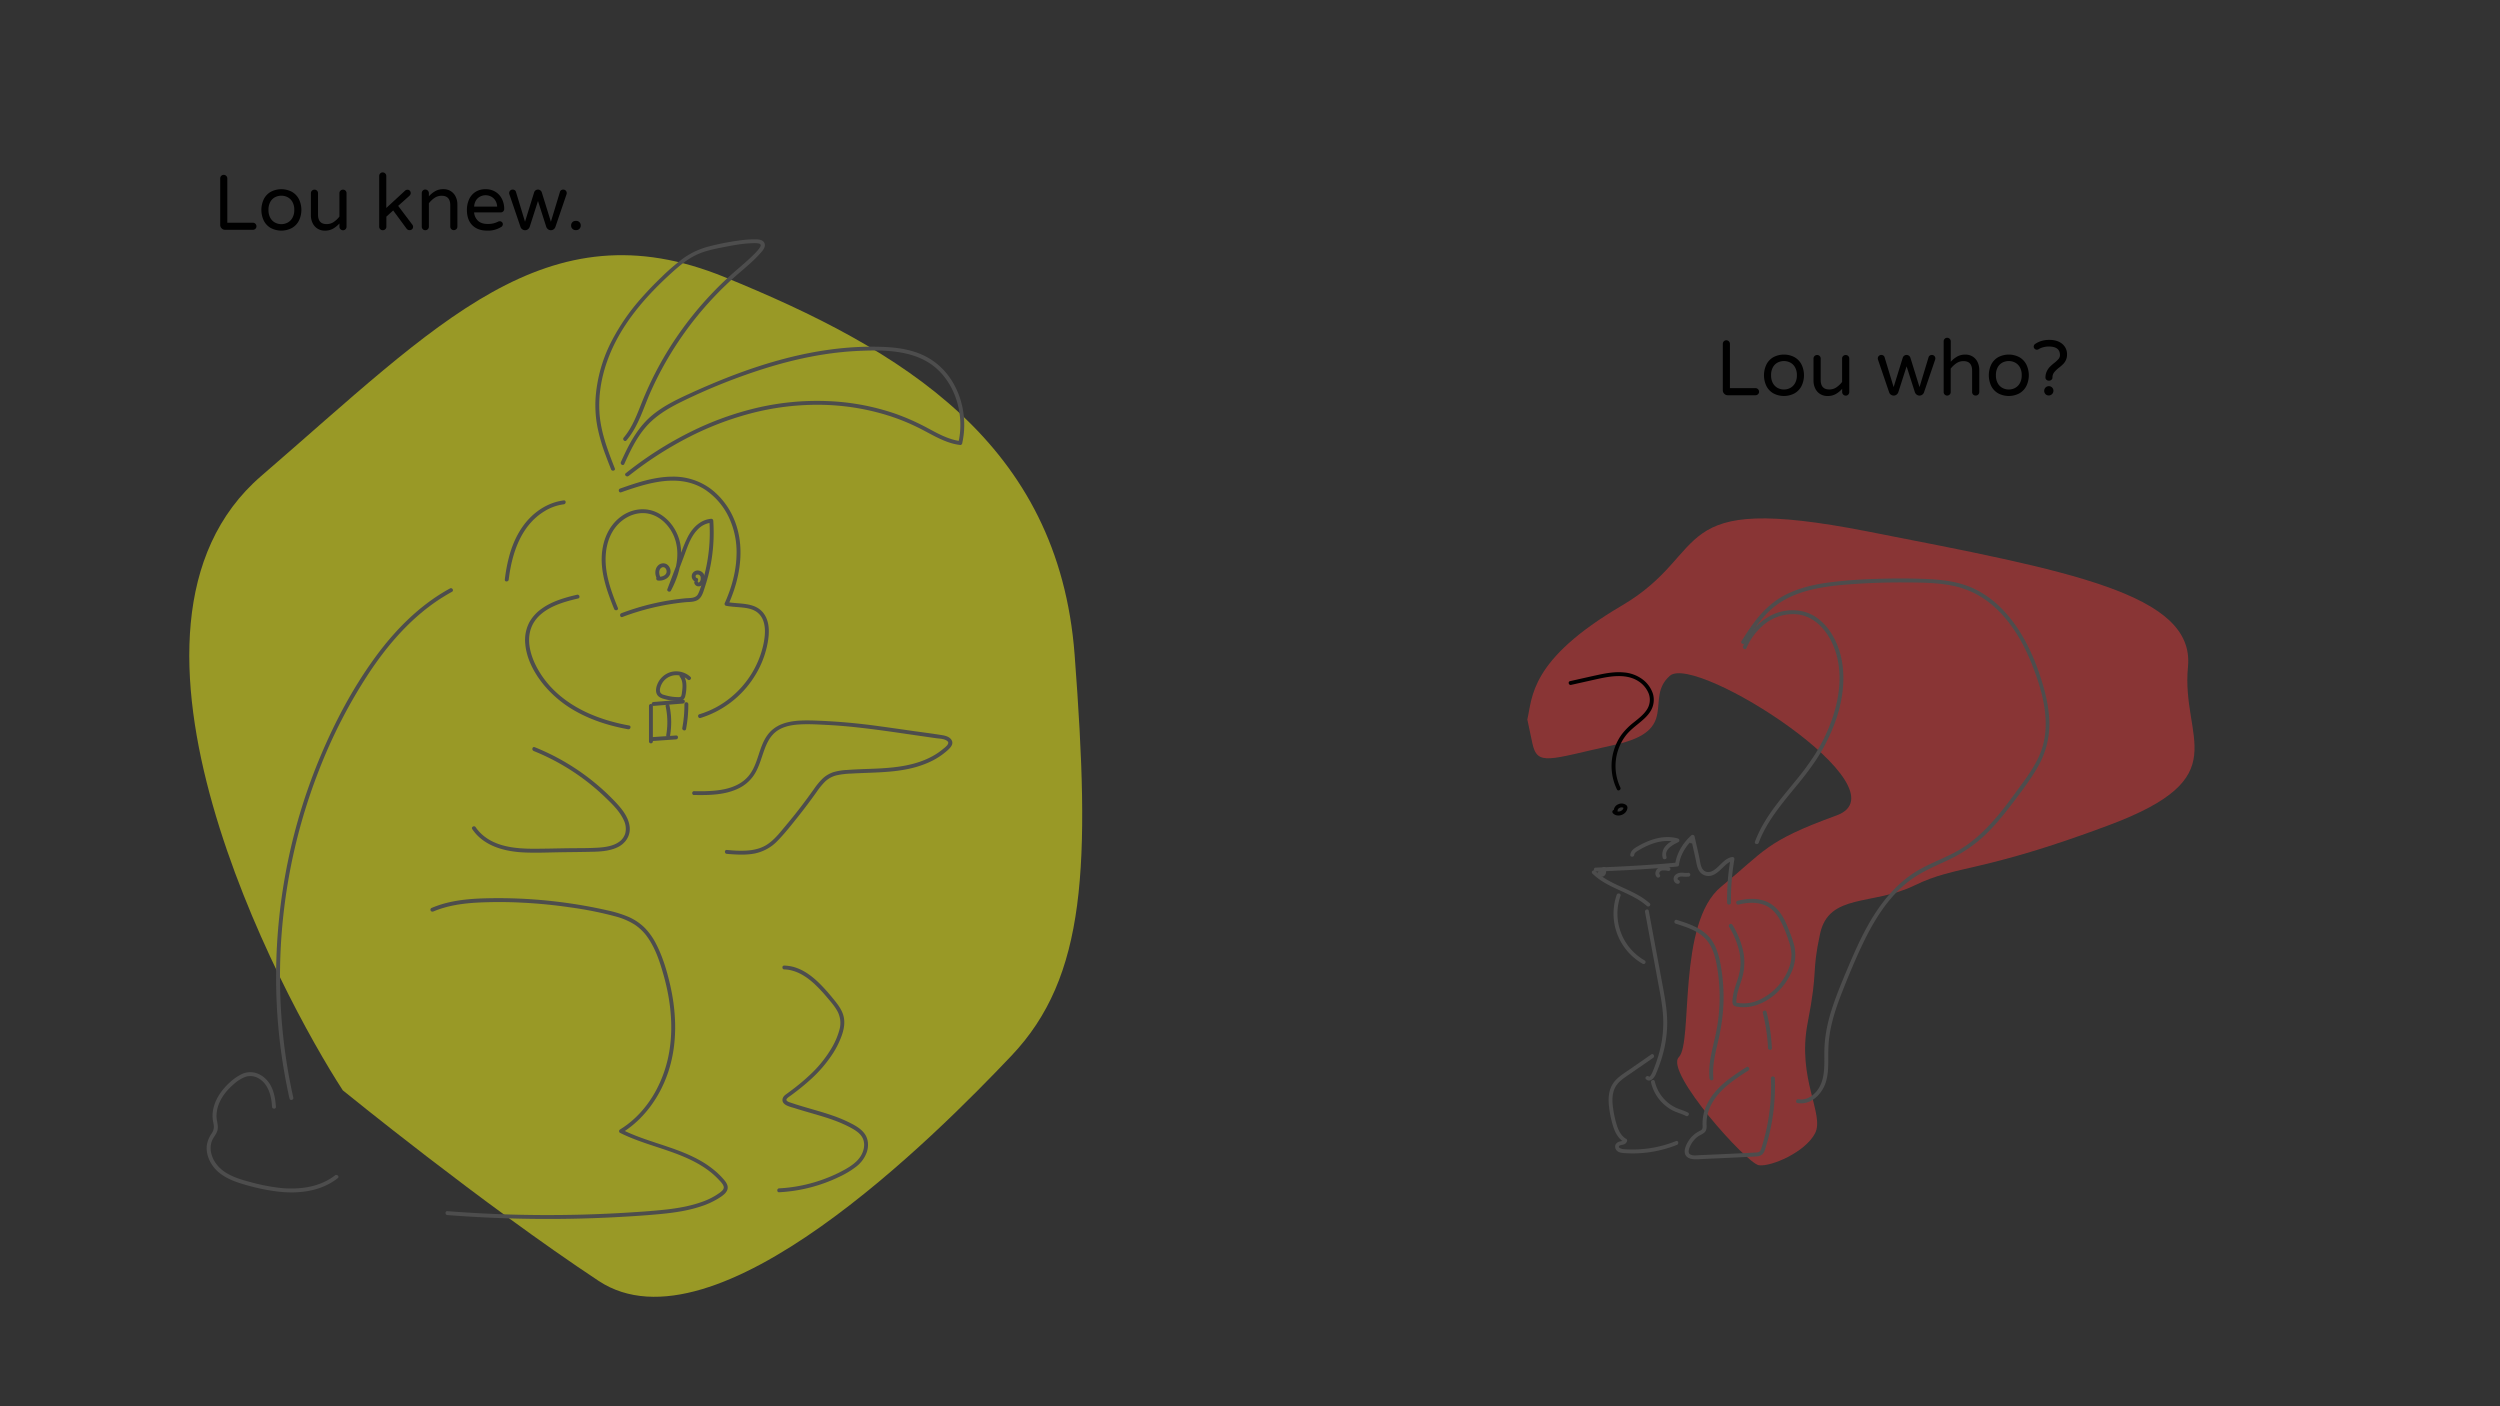 <svg id="Layer_1" data-name="Layer 1" xmlns="http://www.w3.org/2000/svg" viewBox="0 0 1920 1080"><rect x="0" y="0" width="1920" height="1080" fill="#333333" stroke="none"/><defs><style>.cls-1{fill:#e03838;}.cls-1,.cls-2{opacity:0.5;}.cls-2{fill:#ffff1a;}.cls-3{fill:#4d4d4d;}</style></defs><title>2</title><path class="cls-1" d="M1173,552.57c4-17.06,1.62-45.82,72.5-87.43s32-87.63,188.16-57.11,252.13,48,246.7,104.08,38.25,84.55-60.58,121.58-117,30.45-149.33,46.26-65.9,5.73-72.67,37.29-1.18,25.57-9.52,68.43,13.25,70.23,5.67,84.75-33.75,25.78-43.1,24.48-72.58-71.72-61.48-83-1.53-103.14,32.5-130.91,33.4-34.63,88.59-54.72S1302.36,501.5,1282.45,519s8.47,41.81-42.31,53-59.49,16.78-63.32-1.36L1173,552.57"/><path class="cls-2" d="M263.24,837.34c-47.05-72.44-198.41-354.73-62.6-471.79S419.53,157,556.32,212.75,813,340.28,825.31,502.84s9,247.37-48.56,308-227.62,232-317,172.88S263.24,837.34,263.24,837.34Z"/><path d="M170.23,175.4a3.64,3.64,0,0,1-1.11-2.67V137.09a2.71,2.71,0,0,1,.78-2,2.56,2.56,0,0,1,1.92-.81,2.77,2.77,0,0,1,2.76,2.76v34H194.2a2.77,2.77,0,0,1,2.76,2.76,2.56,2.56,0,0,1-.81,1.92,2.71,2.71,0,0,1-2,.78H172.9A3.64,3.64,0,0,1,170.23,175.4Z"/><path d="M208,175.13a13.46,13.46,0,0,1-5.37-5.61,19.21,19.21,0,0,1,0-16.62,13.46,13.46,0,0,1,5.37-5.61,17.44,17.44,0,0,1,16.14,0,13.65,13.65,0,0,1,5.4,5.61,18.94,18.94,0,0,1,0,16.62,13.65,13.65,0,0,1-5.4,5.61,17.44,17.44,0,0,1-16.14,0ZM220.81,171a9.16,9.16,0,0,0,3.72-3.6,12,12,0,0,0,1.47-6.24,11.88,11.88,0,0,0-1.47-6.18,9,9,0,0,0-3.72-3.57,10.52,10.52,0,0,0-4.71-1.11,10.64,10.64,0,0,0-4.77,1.11,8.78,8.78,0,0,0-3.69,3.57,12.08,12.08,0,0,0-1.44,6.18,12.21,12.21,0,0,0,1.44,6.24,9,9,0,0,0,3.69,3.6,10.41,10.41,0,0,0,4.77,1.14A10.29,10.29,0,0,0,220.81,171Z"/><path d="M243.79,175.55a10.14,10.14,0,0,1-3.72-4.26,13.46,13.46,0,0,1-1.29-5.94v-17a2.56,2.56,0,0,1,.81-1.92,2.69,2.69,0,0,1,1.95-.78,2.66,2.66,0,0,1,2.7,2.7v16.44q0,7.32,6.6,7.32a9.59,9.59,0,0,0,5.37-1.56,19.64,19.64,0,0,0,4.47-4.2v-18a2.56,2.56,0,0,1,.81-1.92,2.71,2.71,0,0,1,1.95-.78,2.64,2.64,0,0,1,1.92.78,2.61,2.61,0,0,1,.78,1.92v25.74a2.71,2.71,0,0,1-.78,1.95,2.59,2.59,0,0,1-1.92.81,2.77,2.77,0,0,1-2.76-2.76v-2.46a20.13,20.13,0,0,1-4.92,4,12.45,12.45,0,0,1-6.24,1.5A10.35,10.35,0,0,1,243.79,175.55Z"/><path d="M292,176a2.61,2.61,0,0,1-.78-1.92V135.17a2.71,2.71,0,0,1,.78-1.95,2.56,2.56,0,0,1,1.92-.81,2.77,2.77,0,0,1,2.76,2.76v24.54L311,146.51a2.76,2.76,0,0,1,1.8-.78,2.43,2.43,0,0,1,2,.78,2.87,2.87,0,0,1,.63,1.86,2.94,2.94,0,0,1-1,2l-8.64,7.74,10.86,14.4a2.63,2.63,0,0,1,.6,1.62,2.49,2.49,0,0,1-.78,1.92,2.81,2.81,0,0,1-2,.72,2.66,2.66,0,0,1-1.2-.3,3,3,0,0,1-1-.84l-10.32-14-5.22,4.74v7.74a2.56,2.56,0,0,1-.81,1.92,2.71,2.71,0,0,1-1.95.78A2.61,2.61,0,0,1,292,176Z"/><path d="M324.69,176a2.6,2.6,0,0,1-.77-1.92V148.37a2.7,2.7,0,0,1,.77-2,2.56,2.56,0,0,1,1.92-.81,2.78,2.78,0,0,1,2.77,2.76v2.46a19.72,19.72,0,0,1,4.91-4,12.42,12.42,0,0,1,6.24-1.5,10.35,10.35,0,0,1,5.73,1.56,10.14,10.14,0,0,1,3.72,4.26,13.6,13.6,0,0,1,1.29,5.94v17a2.56,2.56,0,0,1-.81,1.92,2.71,2.71,0,0,1-1.95.78,2.66,2.66,0,0,1-2.7-2.7V157.67q0-7.32-6.6-7.32a9.55,9.55,0,0,0-5.37,1.56,19.2,19.2,0,0,0-4.46,4.2v18a2.57,2.57,0,0,1-.82,1.92,2.71,2.71,0,0,1-1.95.78A2.61,2.61,0,0,1,324.69,176Z"/><path d="M362.7,172.94q-4.11-4.17-4.11-11.73a19.56,19.56,0,0,1,1.56-7.86,13.36,13.36,0,0,1,4.8-5.82,13.79,13.79,0,0,1,8-2.22,14,14,0,0,1,7.68,2.07,13.39,13.39,0,0,1,4.92,5.52,17,17,0,0,1,1.68,7.53,2.62,2.62,0,0,1-2.76,2.7H364.11a9.87,9.87,0,0,0,3.12,6.54q2.64,2.34,7.38,2.34a18,18,0,0,0,4.41-.48,18.32,18.32,0,0,0,3.69-1.38,2.38,2.38,0,0,1,1.08-.24,2.41,2.41,0,0,1,1.68.66,2.18,2.18,0,0,1,.72,1.68,2.59,2.59,0,0,1-1.56,2.22,18.74,18.74,0,0,1-10.5,2.64Q366.81,177.11,362.7,172.94Zm19.11-14.25a9.61,9.61,0,0,0-1.53-4.92,8.26,8.26,0,0,0-3.33-2.91,9.15,9.15,0,0,0-8,0,8.06,8.06,0,0,0-3.3,2.91,9.79,9.79,0,0,0-1.5,4.92Z"/><path d="M401.07,176.09a3.66,3.66,0,0,1-1.32-1.8l-8.52-25a3.23,3.23,0,0,1-.18-1,2.66,2.66,0,0,1,2.7-2.7,2.74,2.74,0,0,1,1.53.45,2.21,2.21,0,0,1,.93,1.17l7,23.1,7-22.56a3.08,3.08,0,0,1,5.88,0l7,22.56,7-23.1a2.21,2.21,0,0,1,.93-1.17,2.74,2.74,0,0,1,1.53-.45,2.66,2.66,0,0,1,2.7,2.7,3.23,3.23,0,0,1-.18,1l-8.52,25a3.66,3.66,0,0,1-1.32,1.8,3.6,3.6,0,0,1-4.32,0,4,4,0,0,1-1.38-1.86l-6.36-19.86-6.36,19.86a4,4,0,0,1-1.38,1.86,3.6,3.6,0,0,1-4.32,0Z"/><path d="M439.62,175.7a3.23,3.23,0,0,1-1-2.37V173a3.38,3.38,0,0,1,3.36-3.36h.6A3.38,3.38,0,0,1,446,173v.36a3.38,3.38,0,0,1-3.36,3.36H442A3.23,3.23,0,0,1,439.62,175.7Z"/><path d="M1324.23,302.4a3.64,3.64,0,0,1-1.11-2.67V264.09a2.71,2.71,0,0,1,.78-1.95,2.56,2.56,0,0,1,1.92-.81,2.77,2.77,0,0,1,2.76,2.76v34h19.62a2.77,2.77,0,0,1,2.76,2.76,2.56,2.56,0,0,1-.81,1.92,2.71,2.71,0,0,1-2,.78h-21.3A3.64,3.64,0,0,1,1324.23,302.4Z"/><path d="M1362,302.13a13.46,13.46,0,0,1-5.37-5.61,19.21,19.21,0,0,1,0-16.62,13.46,13.46,0,0,1,5.37-5.61,17.44,17.44,0,0,1,16.14,0,13.65,13.65,0,0,1,5.4,5.61,18.94,18.94,0,0,1,0,16.62,13.65,13.65,0,0,1-5.4,5.61,17.44,17.44,0,0,1-16.14,0Zm12.81-4.14a9.16,9.16,0,0,0,3.72-3.6,12,12,0,0,0,1.47-6.24,11.88,11.88,0,0,0-1.47-6.18,9,9,0,0,0-3.72-3.57,10.52,10.52,0,0,0-4.71-1.11,10.64,10.64,0,0,0-4.77,1.11,8.78,8.78,0,0,0-3.69,3.57,12.08,12.08,0,0,0-1.44,6.18,12.21,12.21,0,0,0,1.44,6.24,9,9,0,0,0,3.69,3.6,10.41,10.41,0,0,0,4.77,1.14A10.29,10.29,0,0,0,1374.81,298Z"/><path d="M1397.79,302.55a10.14,10.14,0,0,1-3.72-4.26,13.46,13.46,0,0,1-1.29-5.94v-17a2.56,2.56,0,0,1,.81-1.92,2.69,2.69,0,0,1,2-.78,2.66,2.66,0,0,1,2.7,2.7v16.44q0,7.32,6.6,7.32a9.59,9.59,0,0,0,5.37-1.56,19.64,19.64,0,0,0,4.47-4.2v-18a2.56,2.56,0,0,1,.81-1.92,2.71,2.71,0,0,1,2-.78,2.64,2.64,0,0,1,1.92.78,2.61,2.61,0,0,1,.78,1.92v25.74a2.71,2.71,0,0,1-.78,1.95,2.59,2.59,0,0,1-1.92.81,2.77,2.77,0,0,1-2.76-2.76v-2.46a20.13,20.13,0,0,1-4.92,4,12.45,12.45,0,0,1-6.24,1.5A10.35,10.35,0,0,1,1397.79,302.55Z"/><path d="M1452.17,303.09a3.66,3.66,0,0,1-1.32-1.8l-8.52-25a3.23,3.23,0,0,1-.18-1,2.66,2.66,0,0,1,2.7-2.7,2.74,2.74,0,0,1,1.53.45,2.21,2.21,0,0,1,.93,1.17l7,23.1,7-22.56a3.08,3.08,0,0,1,5.88,0l7,22.56,7-23.1a2.21,2.21,0,0,1,.93-1.17,2.74,2.74,0,0,1,1.53-.45,2.66,2.66,0,0,1,2.7,2.7,3.23,3.23,0,0,1-.18,1l-8.52,25a3.66,3.66,0,0,1-1.32,1.8,3.6,3.6,0,0,1-4.32,0,4,4,0,0,1-1.38-1.86l-6.36-19.86-6.36,19.86a4,4,0,0,1-1.38,1.86,3.6,3.6,0,0,1-4.32,0Z"/><path d="M1493.51,303a2.61,2.61,0,0,1-.78-1.92V262.17a2.71,2.71,0,0,1,.78-1.95,2.56,2.56,0,0,1,1.92-.81,2.77,2.77,0,0,1,2.76,2.76v15.66a19.94,19.94,0,0,1,4.92-4,12.42,12.42,0,0,1,6.24-1.5,10.37,10.37,0,0,1,5.73,1.56,10.14,10.14,0,0,1,3.72,4.26,13.6,13.6,0,0,1,1.29,5.94v17a2.56,2.56,0,0,1-.81,1.92,2.71,2.71,0,0,1-2,.78,2.66,2.66,0,0,1-2.7-2.7V284.67q0-7.32-6.6-7.32a9.55,9.55,0,0,0-5.37,1.56,19.44,19.44,0,0,0-4.47,4.2v18a2.56,2.56,0,0,1-.81,1.92,2.71,2.71,0,0,1-2,.78A2.61,2.61,0,0,1,1493.51,303Z"/><path d="M1534.67,302.13a13.46,13.46,0,0,1-5.37-5.61,19.21,19.21,0,0,1,0-16.62,13.46,13.46,0,0,1,5.37-5.61,17.44,17.44,0,0,1,16.14,0,13.65,13.65,0,0,1,5.4,5.61,18.94,18.94,0,0,1,0,16.62,13.65,13.65,0,0,1-5.4,5.61,17.44,17.44,0,0,1-16.14,0Zm12.81-4.14a9.16,9.16,0,0,0,3.72-3.6,12,12,0,0,0,1.47-6.24,11.88,11.88,0,0,0-1.47-6.18,9,9,0,0,0-3.72-3.57,10.52,10.52,0,0,0-4.71-1.11,10.64,10.64,0,0,0-4.77,1.11,8.78,8.78,0,0,0-3.69,3.57,12.08,12.08,0,0,0-1.44,6.18,12.21,12.21,0,0,0,1.44,6.24A9,9,0,0,0,1538,298a10.41,10.41,0,0,0,4.77,1.14A10.29,10.29,0,0,0,1547.48,298Z"/><path d="M1571.66,291.66a2.17,2.17,0,0,1-.75-1.65,11,11,0,0,1,1-4.74,12.66,12.66,0,0,1,2.25-3.39,36.67,36.67,0,0,1,3.45-3.09,22.29,22.29,0,0,0,3.36-3.12,4.61,4.61,0,0,0,1.08-3q0-6.54-8.58-6.54a16.65,16.65,0,0,0-4.11.51,12.75,12.75,0,0,0-3.57,1.47,2.67,2.67,0,0,1-1.5.48,2.46,2.46,0,0,1-2.4-2.4,2.63,2.63,0,0,1,1.5-2.28,17.65,17.65,0,0,1,5-2.22,22,22,0,0,1,5.58-.66q6.12,0,9.81,3.06a10.19,10.19,0,0,1,3.69,8.28,9.49,9.49,0,0,1-.84,4.11,11,11,0,0,1-2,3,33.33,33.33,0,0,1-3.18,2.79,23.3,23.3,0,0,0-3.87,3.69,6.37,6.37,0,0,0-1.29,4.05,2.13,2.13,0,0,1-.78,1.65,2.71,2.71,0,0,1-1.86.69A2.68,2.68,0,0,1,1571.66,291.66Zm-.72,11a3.47,3.47,0,0,1-1-2.55,3.59,3.59,0,0,1,3.54-3.54,3.47,3.47,0,0,1,2.55,1.05,3.4,3.4,0,0,1,1,2.49,3.59,3.59,0,0,1-3.6,3.6A3.4,3.4,0,0,1,1570.94,302.7Z"/><path class="cls-3" d="M345.61,451.91c-23.79,13-43,32.76-58.72,54.62-16.39,22.78-29.66,47.94-40.56,73.76a434.22,434.22,0,0,0-25.38,82,440.67,440.67,0,0,0-8.9,85.47,426.92,426.92,0,0,0,8.1,85.52q1,5.24,2.21,10.44c.42,1.88,3.32,1.08,2.89-.8a423,423,0,0,1-10.13-84.49A435.77,435.77,0,0,1,244.83,591.9a397.58,397.58,0,0,1,38.35-74.72c14.73-22.26,32.69-43,55.31-57.55q4.23-2.72,8.64-5.13c1.69-.92.18-3.51-1.52-2.59Z"/><path class="cls-3" d="M332.87,700c10.59-4.48,22.12-6.15,33.53-6.79a335.55,335.55,0,0,1,35.46.08q18.18.93,36.2,3.59a280.43,280.43,0,0,1,34.48,6.88A54.4,54.4,0,0,1,487,709.83a37.4,37.4,0,0,1,10.7,10.53c5.9,8.59,9.23,18.83,12,28.77,6.1,21.68,8.2,45.06,2.47,67.06-4.78,18.36-15,35.8-30.29,47.36-1.83,1.39-3.74,2.68-5.69,3.89a1.52,1.52,0,0,0,0,2.6c17.34,8.71,36.7,12.26,54.16,20.69,7.87,3.8,15.37,8.57,21.4,15,1.43,1.53,3.37,3.33,4,5.4.64,2.25-1.57,3.8-3.15,5a51.66,51.66,0,0,1-12.55,6.58c-9.46,3.53-19.49,5.25-29.49,6.32-10.4,1.12-20.86,1.79-31.29,2.41q-31.92,1.88-63.9,1.71t-63.87-2.4c-2.63-.18-5.27-.38-7.91-.58-1.92-.15-1.91,2.85,0,3q32.87,2.55,65.84,2.93t65.88-1.44c10.82-.59,21.65-1.29,32.44-2.34,10.33-1,20.7-2.51,30.57-5.82a61.1,61.1,0,0,0,13.23-6c3.43-2.15,8.48-5.29,7.1-10.08-.64-2.2-2.28-4-3.77-5.67a56.93,56.93,0,0,0-4.75-4.7,72.07,72.07,0,0,0-11-7.94c-16.91-10-36.46-13.75-54.42-21.33-2.36-1-4.68-2.07-7-3.22V870c16.9-10.46,28.88-27.39,35.26-46,7.39-21.64,6.8-45.25,1.76-67.33-2.44-10.72-5.66-21.64-10.69-31.46a50.82,50.82,0,0,0-8.76-12.5,40.79,40.79,0,0,0-13.16-8.79,89.73,89.73,0,0,0-15.47-4.73q-9.18-2.1-18.45-3.71c-12.21-2.13-24.53-3.67-36.89-4.61s-24.77-1.27-37.16-1c-11.69.28-23.52,1.18-34.77,4.56a82.69,82.69,0,0,0-8.07,2.93,1.51,1.51,0,0,0-.53,2.06,1.55,1.55,0,0,0,2.05.54Z"/><path class="cls-3" d="M602.33,744.51c8.9.3,16.61,5.14,23,11a112,112,0,0,1,9.29,9.82c3,3.54,6.21,7.1,8.47,11.19a19.2,19.2,0,0,1,1.54,14.54,56.28,56.28,0,0,1-5.7,13.42A92.23,92.23,0,0,1,621.49,826c-3.41,3.21-7,6.23-10.69,9.11-1.87,1.46-3.77,2.88-5.69,4.28-1.67,1.22-3.76,2.49-4.12,4.71-.78,4.72,6.25,6,9.42,7,4.87,1.56,9.8,2.95,14.72,4.38,9.85,2.86,19.75,5.9,28.77,10.9,3.88,2.15,8,4.88,9.27,9.39,1.26,4.34-.07,9.1-2.56,12.75-2.66,3.9-6.64,6.73-10.67,9.07a106.84,106.84,0,0,1-14,6.75A117.43,117.43,0,0,1,606,912c-2.53.3-5.07.51-7.62.65-1.92.1-1.93,3.1,0,3a120.29,120.29,0,0,0,46.4-11.95A67.29,67.29,0,0,0,657.54,896a24.17,24.17,0,0,0,8.28-11.51c1.37-4.44,1.11-9.51-1.54-13.43s-7-6.44-11.21-8.58a110.71,110.71,0,0,0-14.42-6c-10.1-3.47-20.5-5.94-30.61-9.38-1.16-.4-5.13-1.3-3.8-3.22a9.81,9.81,0,0,1,2.38-2c1-.75,2.07-1.52,3.1-2.29,3.84-2.89,7.6-5.9,11.19-9.1a101.77,101.77,0,0,0,19-21.82A69.73,69.73,0,0,0,646.2,796c1.83-4.9,2.95-10.28,1.68-15.47-1.19-4.85-4.27-8.93-7.36-12.73s-6-7.26-9.3-10.66c-6.16-6.39-13.45-12.38-22.22-14.65a31.27,31.27,0,0,0-6.67-.94c-1.93-.06-1.93,2.94,0,3Z"/><path class="cls-3" d="M474.53,466.88c-4.47-11.13-8.86-22.68-9.38-34.79-.47-10.69,2.15-22,9.89-29.8,6.88-6.93,17-10.34,26.36-6.82,8.62,3.23,15.07,11.4,17.49,20.13,3.42,12.36-.32,25.6-6.23,36.58l2.74,1.15,9.52-25.11c2.79-7.36,5.17-15.72,10.84-21.48a16.69,16.69,0,0,1,10.53-5.31l-1.5-1.5a129.92,129.92,0,0,1-5.17,46.47c-.55,1.85-1.15,3.7-1.8,5.53a23.17,23.17,0,0,1-1.94,4.66c-1.92,3.09-6.35,2.61-9.52,2.92a190.12,190.12,0,0,0-49.13,11.43c-1.79.68-1,3.58.79,2.9a189.16,189.16,0,0,1,48.11-11.31c3.39-.33,7.56,0,10.4-2.22s3.73-6.17,4.79-9.35a131.27,131.27,0,0,0,5.54-23.73,133.29,133.29,0,0,0,.93-27.3,1.52,1.52,0,0,0-1.5-1.5c-8.06.57-14.13,6.54-17.79,13.34a98.56,98.56,0,0,0-5.06,11.93l-5.11,13.49-5.82,15.35c-.6,1.59,2,2.63,2.74,1.15,5.74-10.67,9.32-22.95,7.35-35.12-1.63-10-7.82-19.53-16.86-24.39-9.32-5-20.34-3.68-28.77,2.52-9.41,6.91-14,18-14.76,29.4-.95,14.47,4.13,28.37,9.43,41.57.71,1.77,3.61,1,2.89-.79Z"/><path class="cls-3" d="M530.23,519.8a16.19,16.19,0,0,0-14.6-3.79,16,16,0,0,0-10.73,9.34c-.95,2.27-1.53,5-.6,7.37,1.05,2.66,3.71,3.56,6.26,4.24a41.24,41.24,0,0,0,9.76,1.42c2.68.07,5.12-.61,5.89-3.47a30.55,30.55,0,0,0,.92-8.78,13.93,13.93,0,0,0-2.82-8.37c-1.18-1.52-3.29.62-2.12,2.13,2.54,3.26,2.12,7.93,1.56,11.76a13.1,13.1,0,0,1-.53,2.79c-.38.95-1.38.95-2.27.95a36.83,36.83,0,0,1-7.62-.84c-1.16-.26-2.32-.55-3.45-.91a4.5,4.5,0,0,1-2.53-1.49c-1-1.53-.41-3.81.19-5.38a12.74,12.74,0,0,1,20.57-4.85c1.42,1.29,3.55-.82,2.12-2.12Z"/><path class="cls-3" d="M511.23,542.52a57.88,57.88,0,0,1,.46,21.83c-.32,1.89,2.57,2.7,2.9.79a62.13,62.13,0,0,0-.47-23.42c-.4-1.89-3.29-1.09-2.89.8Z"/><path class="cls-3" d="M498.41,542.15v27.26a1.5,1.5,0,0,0,3,0V542.15a1.5,1.5,0,0,0-3,0Z"/><path class="cls-3" d="M525.64,540.82A96.54,96.54,0,0,1,524,559.09c-.36,1.89,2.53,2.7,2.89.8a100.91,100.91,0,0,0,1.74-19.07,1.5,1.5,0,0,0-3,0Z"/><path class="cls-3" d="M501.26,569.09l18-1.25c1.91-.13,1.93-3.13,0-3l-18,1.25c-1.92.13-1.93,3.13,0,3Z"/><path class="cls-3" d="M501.89,542.13l22.63-1.8c1.91-.15,1.93-3.15,0-3l-22.63,1.8c-1.91.16-1.92,3.16,0,3Z"/><path class="cls-3" d="M211.88,850.05c-.46-7.49-2-15.51-7.45-21.08a18.43,18.43,0,0,0-8.82-5.16,15.52,15.52,0,0,0-10.47,1.36,38.86,38.86,0,0,0-9,6.44,47.22,47.22,0,0,0-7.17,8.23c-3.86,5.7-6.34,12.64-5.59,19.59.21,2,.84,4,.88,6.05a9.28,9.28,0,0,1-1.82,5.17,21,21,0,0,0-3.63,9.26c-.67,6.64,2.34,13.43,6.82,18.2,5.06,5.39,12.12,8.5,19.05,10.69a166.82,166.82,0,0,0,24.15,5.71c15.48,2.45,32.21,1.82,46-6.5a47.91,47.91,0,0,0,4.57-3.19c1.53-1.18-.61-3.29-2.12-2.12-11.57,9-26.89,11-41.11,9.73a147.81,147.81,0,0,1-23.67-4.54c-6.62-1.73-13.33-3.68-19.15-7.38-5.39-3.42-9.62-8.47-11.1-14.77a16.31,16.31,0,0,1,.29-8.9c1-3.07,3.52-5.43,4.42-8.57,1-3.55-.59-7.18-.67-10.76a25,25,0,0,1,1.67-9.29c2.31-6.15,6.71-11.45,11.68-15.67a27.88,27.88,0,0,1,8.84-5.52,12.21,12.21,0,0,1,9.54.84c6.35,3.3,9.23,10.06,10.33,16.79.29,1.79.45,3.59.56,5.39s3.12,1.93,3,0Z"/><path class="cls-3" d="M1223,670.94c9.23,9.08,22,12.56,33,18.74a49.3,49.3,0,0,1,8.82,6.13c1.44,1.28,3.57-.84,2.12-2.12-9.67-8.59-22.4-11.91-33.34-18.42a44.66,44.66,0,0,1-8.51-6.45c-1.38-1.36-3.5.76-2.12,2.12Z"/><path class="cls-3" d="M1225.56,669.37c16.18-.66,32.36-1.42,48.51-2.67q7-.54,13.93-1.2a1.57,1.57,0,0,0,1.5-1.5c1-7.83,5.75-15,11.55-20.23l-2.5-.66a5.18,5.18,0,0,1,.13,1.11c0,.08-.1.64-.09.67s-.14-.11.16-.11.42-.12.7,0,.27.3.44.45-.08.16,0-.06a6.33,6.33,0,0,1,1.11-1.4l-2.5-.66c1.25,5.59,2.55,11.18,3.76,16.78.74,3.47,1.14,7.29,3.53,10.1a8.55,8.55,0,0,0,9.11,2.3c3-1,5.42-3.3,7.69-5.46s4.94-5.1,8.35-5.71l-1.84-1.85a184.5,184.5,0,0,0-2.69,34c0,1.93,3,1.94,3,0a180.15,180.15,0,0,1,2.58-33.2,1.52,1.52,0,0,0-1.85-1.84c-6,1.07-9.29,7.17-14.14,10.21-2.21,1.39-5.18,2-7.37.16-2.48-2.05-2.77-6-3.36-9-1.18-5.8-2.59-11.56-3.88-17.33a1.52,1.52,0,0,0-2.51-.66,5.43,5.43,0,0,0-2,3.59,2.38,2.38,0,0,0,1.6,2.38c3.12.9,3.31-3.43,2.93-5.31a1.52,1.52,0,0,0-2.51-.66c-6.46,5.77-11.28,13.7-12.43,22.35l1.5-1.5c-16.06,1.52-32.17,2.51-48.28,3.26q-7.08.33-14.16.61c-1.92.08-1.93,3.08,0,3Z"/><path class="cls-3" d="M1263.37,700.34l9.68,52.24c1.61,8.67,3.4,17.35,4.09,26.16a86.27,86.27,0,0,1-1.68,24.88,105.24,105.24,0,0,1-3.81,13.27c-.79,2.2-1.63,4.37-2.55,6.51-.19.44-1.9,4.17-2.76,3.39-1.43-1.3-3.56.82-2.13,2.12,3.06,2.77,6.23-1.1,7.39-3.78a122.51,122.51,0,0,0,4.54-12.25,93.41,93.41,0,0,0,4.27-26c.15-9.29-1.4-18.51-3.07-27.62q-2.58-14-5.2-28l-5.88-31.73c-.35-1.9-3.24-1.1-2.89.79Z"/><path class="cls-3" d="M1232.28,669.66a2.4,2.4,0,0,1-.11-.23l.15.36a2,2,0,0,1-.14-.53l0,.4a2.41,2.41,0,0,1,0-.6l-.06.4a2.94,2.94,0,0,1,.16-.58l-.15.36a2.78,2.78,0,0,1,.3-.53l-.24.31a2.06,2.06,0,0,1,.39-.39l-.31.23a2.22,2.22,0,0,1,.39-.23l-2.2-.9c0,.18,0,.36.08.54l-.06-.4a7,7,0,0,1,0,1.88l.05-.4a3.47,3.47,0,0,1-.22.84l.15-.36a2.73,2.73,0,0,1-.32.55l.24-.3a2,2,0,0,1-.32.33l.3-.23a2,2,0,0,1-.35.2l.36-.15a1.91,1.91,0,0,1-.47.12l.4-.05a2.08,2.08,0,0,1-.61,0l.4.05a2,2,0,0,1-.5-.13l.36.15a2.24,2.24,0,0,1-.4-.22l.31.23a1.26,1.26,0,0,1-.2-.2l.23.3a1.09,1.09,0,0,1-.14-.23l.15.36a2.17,2.17,0,0,1-.07-.24l0,.4a1.5,1.5,0,0,1,0-.3l0,.39v0a1.69,1.69,0,0,0-.15-1.15,1.55,1.55,0,0,0-.9-.69,1.52,1.52,0,0,0-1.16.15,1.49,1.49,0,0,0-.69.9,2.55,2.55,0,0,0,.07,1.37,2.48,2.48,0,0,0,.73,1.1,3.43,3.43,0,0,0,2.27.82,3.35,3.35,0,0,0,2.28-.88,4.31,4.31,0,0,0,1.19-2.72,9.7,9.7,0,0,0-.18-2.79,1.43,1.43,0,0,0-.87-1,1.52,1.52,0,0,0-1.33.08,3.64,3.64,0,0,0-1.83,2.23,3.72,3.72,0,0,0,.31,2.9,1.5,1.5,0,1,0,2.59-1.51Z"/><path class="cls-3" d="M1288.67,675.72c.23,0,.26,0,.1,0s-.12,0,0,0,.11,0,0,0l-.13-.08.12.09-.14-.13c-.2-.19.13.25,0,0l-.15-.26c.18.3,0,.09,0,0s-.1-.27-.07-.31c0,.23,0,.26,0,.09V675c0-.12,0-.25,0-.37s0-.07,0,.14a.75.75,0,0,1,0-.16c0-.1.19-.43,0-.09l.15-.27c.14-.26-.18.16.07-.09l.29-.27c-.23.21,0,0,.11-.07a3.18,3.18,0,0,1,.4-.23l.18-.08c-.14.06-.16.07-.05,0l.44-.14a7.1,7.1,0,0,1,.8-.17c-.34,0,.11,0,.14,0l.41,0c.34,0,.68,0,1,0a21.1,21.1,0,0,0,4.7,0,1.51,1.51,0,0,0,1.05-1.85,1.53,1.53,0,0,0-1.84-1c-1.48.25-3.41-.18-5.07-.11a7,7,0,0,0-4.46,1.6,4.25,4.25,0,0,0-1.27,4.11,3.53,3.53,0,0,0,3.14,2.83,1.49,1.49,0,0,0,1.5-1.5,1.55,1.55,0,0,0-1.5-1.5Z"/><path class="cls-3" d="M1274.51,671.51c-.21-.23.13.25,0,0a1.4,1.4,0,0,1-.1-.16c-.06-.11-.06-.11,0,0s0-.05,0-.12a1,1,0,0,0-.07-.31c.08.13,0,.32,0,0,0-.1,0-.19,0-.28,0-.32-.08.34,0,0a2.86,2.86,0,0,1,.07-.28c0-.09.06-.19.09-.28.09-.3-.14.25,0,0a6.48,6.48,0,0,1,.33-.57c.17-.27-.08.06,0,0s.16-.18.24-.26.15-.14.22-.21-.25.16,0,0l.52-.31c.21-.11-.17,0,.11,0l.38-.12.46-.1.2,0h-.06c.29,0,.58,0,.88,0a7.5,7.5,0,0,1,.82,0l.41,0c-.32,0,.13,0,.16,0,.59.09,1.18.22,1.77.34a1.5,1.5,0,1,0,.8-2.89c-2.83-.61-6.1-1.13-8.5.89a5.47,5.47,0,0,0-1.8,3,4.18,4.18,0,0,0,1,3.73,1.51,1.51,0,0,0,2.12,0,1.54,1.54,0,0,0,0-2.12Z"/><path class="cls-3" d="M1286.94,709.39c7.26,2.28,15,4.67,20.86,9.7,6.4,5.45,9,13.4,10.52,21.39a137.06,137.06,0,0,1-1.27,56.57c-2.33,10.23-5.19,20.61-4.14,31.19.19,1.91,3.19,1.93,3,0-1-9.77,1.47-19.32,3.66-28.77a151,151,0,0,0,4.06-28.85,138.34,138.34,0,0,0-2.13-29.37c-1.49-8.26-3.89-16.78-10-22.86-6.41-6.36-15.32-9.25-23.74-11.9-1.84-.58-2.63,2.32-.79,2.9Z"/><path class="cls-3" d="M1341.18,819.59c-11.15,7.16-22.85,14.8-29.3,26.79a33.4,33.4,0,0,0-4.27,18.32c0,1.47,0,2.66-1.44,3.43a34.09,34.09,0,0,0-3.89,2.24,21.72,21.72,0,0,0-5.81,6.34c-1.48,2.47-3.1,6-2.5,8.93.55,2.73,3,4.11,5.56,4.49,3.21.48,6.58,0,9.81-.1l11.37-.5q11.61-.53,23.22-1.13c1.75-.09,3.51-.13,5.26-.29a6.79,6.79,0,0,0,4.37-1.64,9,9,0,0,0,2-3.71c.59-1.8,1.13-3.62,1.65-5.44a158.34,158.34,0,0,0,5.86-49.18c-.07-1.92-3.07-1.93-3,0a155.5,155.5,0,0,1-3.86,41c-.79,3.39-1.68,6.75-2.7,10.08a26.08,26.08,0,0,1-1.4,4.16c-.8,1.61-2.32,1.68-3.95,1.77q-10.74.59-21.49,1.07t-21.25.94c-2.27.09-5.7.7-7.67-.82s0-5.71,1-7.5a18.63,18.63,0,0,1,5.12-5.91c2.12-1.58,5.29-2.24,6.35-4.91a9.44,9.44,0,0,0,.45-3.74,33.87,33.87,0,0,1,.1-4.83,30.87,30.87,0,0,1,2.17-8.23c5.49-13.38,18.15-21.57,29.82-29.07,1.62-1,.12-3.64-1.51-2.59Z"/><path class="cls-3" d="M1268,831.33a32.38,32.38,0,0,0,9.18,16.16,31.65,31.65,0,0,0,7.47,5.37c3.27,1.67,6.9,2.49,10.15,4.18,1.72.89,3.23-1.7,1.52-2.59-3-1.58-6.41-2.37-9.49-3.85a29.14,29.14,0,0,1-7.26-5,29.72,29.72,0,0,1-8.68-15.09c-.42-1.89-3.31-1.09-2.89.79Z"/><path class="cls-3" d="M1268.17,809.79l-16.52,11.46c-4.79,3.33-10.3,6.5-13.34,11.66-2.74,4.65-3.19,10.23-2.73,15.5a82.57,82.57,0,0,0,3,15.58c1.51,5.22,4,10.4,8.86,13.25l-.69-1.69c-.22.8-2,.9-2.7,1.1a4.9,4.9,0,0,0-3.28,2.34,4.24,4.24,0,0,0,1,4.74c1.42,1.4,3.46,1.67,5.36,1.82a90.22,90.22,0,0,0,26.37-1.87,91.24,91.24,0,0,0,14.44-4.44c1.77-.71,1-3.61-.8-2.89a88.29,88.29,0,0,1-34.75,6.44c-2,0-3.93-.08-5.88-.29-.84-.09-4-.84-3-2.34.58-.82,2.37-.85,3.25-1.15a3.93,3.93,0,0,0,2.84-2.67,1.53,1.53,0,0,0-.69-1.69c-3.89-2.29-5.92-6.42-7.22-10.59a79.56,79.56,0,0,1-3-14.24c-.57-4.84-.59-10.1,1.7-14.55,2.53-4.91,7.54-7.82,11.93-10.87l17.32-12c1.58-1.1.08-3.7-1.51-2.59Z"/><path class="cls-3" d="M1360.81,804.85a145.47,145.47,0,0,0-4.06-27.69c-.47-1.87-3.36-1.08-2.9.8a140.3,140.3,0,0,1,4,26.89c.09,1.92,3.09,1.93,3,0Z"/><path d="M1206.58,526l18.34-4.1c5.79-1.29,11.64-2.56,17.6-2.65,5.34-.08,10.76.8,15.35,3.66a20,20,0,0,1,8.48,10.16,13.74,13.74,0,0,1-1.75,12.22c-2.47,3.72-6.16,6.51-9.59,9.29a51.36,51.36,0,0,0-9.65,9.61,40.47,40.47,0,0,0-5.95,12.25,41.13,41.13,0,0,0,2.42,29.85c.87,1.73,3.46.21,2.59-1.51a38.68,38.68,0,0,1,4-39.65c2.81-3.7,6.45-6.55,10-9.46s7-5.81,9.33-9.73a16.54,16.54,0,0,0,1.68-13.17,22.5,22.5,0,0,0-8.2-11.19,27.61,27.61,0,0,0-14.33-5.17c-6.72-.62-13.48.59-20,2-7,1.51-14.06,3.13-21.08,4.7-1.88.43-1.09,3.32.8,2.9Z"/><path d="M1242.33,622.6c0-.11,0-.22,0-.32,0-.37-.07.28,0,0s.08-.34.13-.51-.17.32,0,0l.15-.26.14-.22c.17-.26-.23.25,0,0a5.18,5.18,0,0,1,.4-.41c.12-.11.34-.18,0,0a1,1,0,0,0,.21-.15l.51-.3a1.3,1.3,0,0,0,.29-.14c-.1.11-.28.11,0,0a3.13,3.13,0,0,1,.52-.16l.31-.07c.37-.08-.3,0,0,0a4.89,4.89,0,0,1,.54,0l.3,0c.38,0-.29-.07,0,0a4.07,4.07,0,0,1,.5.13l.25.09c-.39-.08-.12,0,0,0l.22.14c.26.15-.25-.23,0,0a3.75,3.75,0,0,1,.44.45l-.44-1.06a5.77,5.77,0,0,0,0,.72c0-.25,0-.3,0-.13s0,.11,0,.17a2,2,0,0,1-.09.33l-.06.17c0,.14,0,.11.06-.12a1.67,1.67,0,0,0-.12.23c-.1.2-.28.39-.37.59.15-.19.17-.22.07-.1a1.34,1.34,0,0,1-.11.14l-.25.25-.19.18-.14.12.09-.07a3.68,3.68,0,0,0-.6.4l-.33.17-.15.07-.16.06-.35.11c-.23.07-.46.11-.7.16s.38,0,0,0H1243c-.23,0-.47,0-.7,0,.42,0,.13,0,0,0l-.34-.08-.24-.08c-.25-.08.33.16,0,0a3.07,3.07,0,0,1-.31-.17.71.71,0,0,1-.14-.1c-.13-.09-.1-.06.09.08-.14-.18-.37-.33-.52-.5a1.5,1.5,0,0,0-2.12,0,1.53,1.53,0,0,0,0,2.12c2.54,2.91,7.5,2,9.77-.78a5.55,5.55,0,0,0,1.24-2.54,2.64,2.64,0,0,0-1.35-3.28,5.81,5.81,0,0,0-5.45-.29,5.45,5.45,0,0,0-3.57,5,1.5,1.5,0,0,0,3,0Z"/><path class="cls-3" d="M1341.26,497.78a47.52,47.52,0,0,1,14.52-18.92,35,35,0,0,1,23.52-7.12c17.3,1.32,28.1,17.92,31.71,33.43,3.78,16.26,1,33.58-4.69,49.06a136.18,136.18,0,0,1-12.43,25.19A210.32,210.32,0,0,1,1378.71,600c-10.45,12.87-21.63,25.59-28.57,40.81-.84,1.84-1.61,3.7-2.33,5.59s2.22,2.59,2.9.8c6.13-16.28,17.57-29.71,28.44-43a253.56,253.56,0,0,0,15.72-20.76,140.54,140.54,0,0,0,13.34-25.78c6.3-16,9.48-33.89,6.18-50.95-3.08-16-13.25-33.45-30.23-37.25a36.49,36.49,0,0,0-25.3,3.85,46.64,46.64,0,0,0-17.33,17.36,54.49,54.49,0,0,0-2.86,5.59c-.78,1.75,1.8,3.28,2.59,1.52Z"/><path class="cls-3" d="M1340.11,493.92c6.17-9.61,12.48-19.41,21.26-26.89,8.33-7.1,18.62-11.39,29.16-14,10.8-2.67,21.92-3.71,33-4.48q19.45-1.35,39-1.23c12.52.07,25.38.05,37.68,2.65a67.1,67.1,0,0,1,27.32,12.67c15.29,11.88,25.64,29.29,32.75,47,8.28,20.69,15.27,45.36,7.3,67.18-4,10.93-11.15,20.38-18,29.69-6.49,8.89-13.06,17.74-20.51,25.87s-15.65,15.37-25.17,20.82c-10.28,5.88-21.61,9.67-31.76,15.78-17,10.25-29.26,26.42-38.64,43.63-4.85,8.9-9,18.14-13,27.46-4.45,10.48-8.93,21-12.6,31.77-3.89,11.38-6.61,23.15-6.78,35.22-.16,11,1.21,23.75-7.17,32.34-3.31,3.39-7.85,5.68-12.67,4.84-1.89-.33-2.7,2.56-.8,2.9,9.69,1.68,17.87-5.86,21.18-14.39,2.15-5.55,2.41-11.72,2.45-17.6,0-6.35-.07-12.65.8-18.95,1.71-12.51,5.94-24.52,10.59-36.2,4.13-10.39,8.41-20.75,13.1-30.9,8.57-18.57,19-37,34.93-50.32,9-7.57,19.61-12.26,30.22-17.14a110.41,110.41,0,0,0,28.77-18.47c8.31-7.57,15.48-16.28,22.27-25.21,7-9.22,14.24-18.53,20-28.57a65.39,65.39,0,0,0,9.13-34.17c-.19-12.11-3.16-24.07-6.91-35.52-6.14-18.74-15.17-37.21-29-51.54a74.81,74.81,0,0,0-23.18-16.61c-11-4.89-22.9-6.33-34.8-6.86-13.28-.59-26.61-.56-39.9-.07a357.67,357.67,0,0,0-36.57,2.85c-10.88,1.52-21.73,4.08-31.61,9-10.1,5-18.1,12.64-24.82,21.6-3.46,4.61-6.58,9.46-9.69,14.31-1,1.63,1.55,3.13,2.59,1.51Z"/><path class="cls-3" d="M409.86,576.77a172.43,172.43,0,0,1,38.49,21.62,170.15,170.15,0,0,1,16.72,14.2c5.25,5.07,10.85,10.45,13.93,17.19A14.91,14.91,0,0,1,480.21,640a12.2,12.2,0,0,1-4.53,6.4c-4.56,3.34-10.63,4.23-16.14,4.59-7.94.51-16,.34-23.91.47-8.49.13-17,.35-25.48.37-14.61,0-31-1.5-41.72-12.67a28.73,28.73,0,0,1-3.14-3.89c-1.07-1.59-3.67-.09-2.59,1.51,8.84,13.16,25.09,17.28,40.05,17.92,9,.38,18,0,26.94-.15s17.91-.18,26.87-.43c6-.17,12.36-.81,17.87-3.49,5.72-2.79,9.64-8.38,9.21-14.91-.51-7.68-5.76-14.22-10.83-19.6a171.54,171.54,0,0,0-17.14-15.87,175.24,175.24,0,0,0-39.61-24.14q-2.69-1.18-5.4-2.28c-1.8-.72-2.57,2.19-.8,2.9Z"/><path class="cls-3" d="M477,378.1c20.46-7.19,44.53-14.9,64.45-2.07a52.22,52.22,0,0,1,17.89,20.4,62.56,62.56,0,0,1,6.32,29.69c-.28,12.77-3.77,25.33-9,36.93a1.52,1.52,0,0,0,.9,2.2c4.28.81,8.64.9,13,1.38,4.1.45,8.46,1.36,11.64,4.17,6.44,5.67,5.76,15.67,4.26,23.3a72.49,72.49,0,0,1-25,41.36,69.13,69.13,0,0,1-24.27,13.06c-1.85.55-1.06,3.44.79,2.89a75,75,0,0,0,40.83-30.94,72.7,72.7,0,0,0,10.15-23.81c1.86-8.27,2.9-18.5-2.56-25.7-6.64-8.74-18.49-6.8-28-8.6l.89,2.2c9.26-20.55,13.44-44.79,4.31-66.14a56.66,56.66,0,0,0-17.5-22.8,48.2,48.2,0,0,0-29.78-9.56c-13.82.09-27.18,4.61-40.08,9.15-1.81.63-1,3.53.8,2.89Z"/><path class="cls-3" d="M483.19,557.18c-22.31-4.07-44.47-12.74-60.21-29.64-13.32-14.29-25.64-40.31-7.51-55.84,7.91-6.77,18.58-9.73,28.51-12.06,1.88-.44,1.08-3.33-.8-2.89-9.46,2.22-19.3,5-27.27,10.82a31.32,31.32,0,0,0-9.33,10.27,29.55,29.55,0,0,0-3.17,16.73c1,11.39,6.72,22.08,13.79,30.87A86.46,86.46,0,0,0,443,546.73c12.22,6.72,25.69,10.85,39.36,13.34,1.89.35,2.7-2.54.8-2.89Z"/><path class="cls-3" d="M482.75,365.57a280.88,280.88,0,0,1,44.42-28.89,236.07,236.07,0,0,1,49-19.08,201.29,201.29,0,0,1,52.94-6.72,181.23,181.23,0,0,1,52.87,8.2,160.75,160.75,0,0,1,24.92,10.2c7.86,4,15.51,8.74,24.06,11.17a43.9,43.9,0,0,0,6.53,1.31,1.49,1.49,0,0,0,1.44-1.1c4.1-17.9.33-37.86-10.9-52.53a51.27,51.27,0,0,0-22.84-16.94C694.11,267,682,266.3,670.3,266.26c-24.34-.08-48.57,3.88-72,10.35-23.61,6.51-46.47,15.54-68.71,25.72-10.39,4.75-20.82,9.81-29.54,17.31S485.38,337,480.42,347.19c-1.23,2.54-2.4,5.1-3.56,7.67-.79,1.75,1.79,3.28,2.59,1.52,4.54-10.08,9.41-20.31,16.75-28.69s17.16-14.24,27.17-19.13a455.15,455.15,0,0,1,65.88-26.18c22.76-7,46.28-11.81,70.11-12.89,21-.95,45.38-.68,61.41,14.94,12.8,12.48,18.36,31.37,16.4,48.93a59.26,59.26,0,0,1-1.13,6.5l1.45-1.1c-9-1.17-17.15-5.74-25.07-10a176.91,176.91,0,0,0-24.71-11A181.62,181.62,0,0,0,634.56,308a202.58,202.58,0,0,0-53.59,5.3,235.7,235.7,0,0,0-50,18.07,276.77,276.77,0,0,0-45.15,28q-2.64,2-5.23,4.06c-1.52,1.19.62,3.3,2.12,2.12Z"/><path class="cls-3" d="M472.16,359.69c-5.45-13.93-10.91-28.1-11.8-43.18-.84-14.23,1.86-28.46,6.91-41.73,10-26.2,29.08-47.8,49.68-66.28,5.23-4.69,10.73-9.19,17-12.35,6.56-3.28,13.81-4.8,21-6.19,7.56-1.48,15.17-3,22.9-3.17a19.05,19.05,0,0,1,4.95.23c1.73.43,1.72,1.57.85,2.93-1.88,2.91-4.67,5.45-7.16,7.84-5.08,4.85-10.59,9.24-15.8,14-5,4.47-9.74,9.15-14.34,14a264.66,264.66,0,0,0-25.25,31,261.29,261.29,0,0,0-20.28,34.52c-2.94,6-5.62,12.12-8.1,18.32s-4.87,12.52-8.17,18.37A49.92,49.92,0,0,1,479,336.1c-1.25,1.46.86,3.59,2.12,2.12,9.11-10.62,12.87-24.53,18.46-37.09a260.68,260.68,0,0,1,45-69q7-7.74,14.62-14.89c5.16-4.84,10.61-9.33,15.89-14a103.71,103.71,0,0,0,7.94-7.75c2-2.22,5.58-5.58,4-8.91-1.35-2.79-5-2.77-7.6-2.78a80.73,80.73,0,0,0-12,.94,200,200,0,0,0-23.28,4.6,58.89,58.89,0,0,0-19.71,9.29,161.83,161.83,0,0,0-16.48,14.26c-5.12,4.89-10.06,10-14.74,15.27A160.89,160.89,0,0,0,469,263.4a112.63,112.63,0,0,0-11.58,42.07,89.84,89.84,0,0,0,1.26,21.72,137.69,137.69,0,0,0,6.55,22.68c1.31,3.56,2.69,7.09,4.07,10.62.69,1.78,3.59,1,2.89-.8Z"/><path class="cls-3" d="M433,384.3c-10,1.25-19.1,6.34-26.12,13.53-7.67,7.85-12.57,17.91-15.55,28.38a122.91,122.91,0,0,0-3.63,18.92c-.23,1.92,2.77,1.9,3,0,2.42-20,9.27-41.44,27.42-52.48A37.64,37.64,0,0,1,433,387.3c1.89-.23,1.92-3.23,0-3Z"/><path class="cls-3" d="M506.93,442.65a8.49,8.49,0,0,1-.67-3,4.45,4.45,0,0,1,.14-1.28,3.45,3.45,0,0,1,.12-.43c0-.06.15-.41.05-.17a4.48,4.48,0,0,1,.35-.65,2.2,2.2,0,0,1,.17-.25c-.12.17,0,0,0-.05.15-.17.3-.33.47-.49s.28-.24.1-.09a2.07,2.07,0,0,1,.24-.17l.25-.15s.42-.21.17-.1a3.45,3.45,0,0,1,.62-.2c.07,0,.38-.05.11,0h.58c.28,0,0,0,0,0,.21,0,.41.12.62.17s-.17-.14,0,0a1.23,1.23,0,0,0,.25.14c.11.07.41.32.17.11a4.49,4.49,0,0,1,.39.36l.2.23c-.17-.2,0,0,.05.08s.17.28.24.42a2.26,2.26,0,0,1,.11.22c.18.35-.06-.19,0,0a5.52,5.52,0,0,1,.29,1.13c-.05-.35,0,.12,0,.22a4.28,4.28,0,0,1,0,.62c0,.09-.07.25,0,0,0,.08,0,.17-.05.25a5.58,5.58,0,0,1-.18.58c.11-.3,0,0,0,.05l-.17.31a4.76,4.76,0,0,1-.31.47c.15-.2,0,0,0,0s-.15.18-.23.26a5.66,5.66,0,0,1-.52.47c-.2.17.28-.17-.09.07L510,442l-.63.34-.26.12c.27-.12-.16.05-.17.05-.23.08-.46.15-.7.21a6.9,6.9,0,0,1-2.76.16,1.51,1.51,0,0,0-1.5,1.5,1.53,1.53,0,0,0,1.5,1.5c4.37.49,9.86-2.42,9.48-7.42a6.42,6.42,0,0,0-3.15-5.26,5.58,5.58,0,0,0-6.68,1.4c-2.21,2.44-2.22,6-1.07,8.89a1.53,1.53,0,0,0,1.84,1.05,1.51,1.51,0,0,0,1.05-1.85Z"/><path class="cls-3" d="M535,443.9a1.87,1.87,0,0,0-.22-.07c-.18,0,.32.18.07,0l-.21-.12c.21.12-.09-.12-.16-.18s.08.07.08.09-.14-.21-.16-.26a1.24,1.24,0,0,0-.1-.2s.12.35.05.11l-.12-.44c0-.15.06-.11,0,.13a1.15,1.15,0,0,0,0-.18c0-.17,0-.33,0-.5s-.08.38,0,.08a1.36,1.36,0,0,1,0-.17,1.87,1.87,0,0,0,.07-.22c0-.18-.18.33,0,.07.06-.11.14-.23.2-.35s-.26.25,0,.06c.06-.05.15-.2.22-.21s-.3.19-.05,0l.18-.11c.09-.05.33-.25,0,0,0,0,.16-.06.2-.08s.32-.06.46-.11-.36,0,0,0H536c.35,0-.23-.07,0,0l.48.1.26.09,0,0c.15.06.14.05-.06,0,.13,0,.37.2.48.27s.29.23.11.07.09.08.1.1.21.21.31.32c-.21-.23,0,0,0,0l.16.25c0,.07.07.14.11.22s.13.32,0,.08q.1.29.18.57a2,2,0,0,1,0,.24s.06.4,0,.16,0,.16,0,.17a1.93,1.93,0,0,1,0,.24c0,.23,0,.46,0,.68s.08-.36,0,0c0,.08,0,.16,0,.24s-.09.36-.14.54-.22.58-.09.27a4.2,4.2,0,0,1-.3.6c-.06.09-.11.18-.17.26-.21.33.2-.19-.06.09a4.27,4.27,0,0,1-.44.41c.25-.2,0,0,0,0s-.46.16-.13.07l-.22.07c-.28.09.3,0,0,0a1.55,1.55,0,0,1-.21,0c.23,0,.26,0,.09,0l-.15,0,0,0c-.16-.05-.13,0,.07,0-.05,0-.23-.12-.27-.14-.21-.12.1,0,.07.05l-.11-.11c-.07-.08,0,0,.08.12l-.05-.09c-.06-.11-.06-.11,0,0s.05.12,0,0a1.29,1.29,0,0,1,0-.19,1.51,1.51,0,0,0-1.85-1.05,1.55,1.55,0,0,0-1,1.84,3.26,3.26,0,0,0,2.45,2.45,4,4,0,0,0,3.62-1,7.11,7.11,0,0,0,1.9-6.54,5.59,5.59,0,0,0-4.45-4.45,4.6,4.6,0,0,0-5.34,3c-.65,2.18.49,4.89,2.8,5.45a1.5,1.5,0,1,0,.8-2.89Z"/><path class="cls-3" d="M533,610.55c11.68.22,24.33.08,35-5.44a29.63,29.63,0,0,0,12.14-11.63c2.9-5.09,4.48-10.79,6.41-16.28s4.19-10.72,8.52-14.53c4.72-4.15,11.13-5.66,17.24-6.17,7.18-.6,14.47-.17,21.65.19q12.15.6,24.24,1.94c16.29,1.76,32.51,4.25,48.73,6.59l11.75,1.69c2.78.4,6.63.36,8.91,2.28s-1.85,4.81-3.27,6a49.38,49.38,0,0,1-8.36,5.67c-12.66,6.9-27.26,8.63-41.43,9.35-8,.4-16,.51-24,1.12a43.47,43.47,0,0,0-10.76,1.78,22.48,22.48,0,0,0-8.25,5.09,54.11,54.11,0,0,0-6.39,7.77c-2.26,3.15-4.53,6.3-6.85,9.41q-7,9.42-14.6,18.43c-4.57,5.46-9.16,11.57-15.35,15.29-6,3.59-13.07,4.35-19.92,4.26-3.42,0-6.83-.31-10.24-.59-1.93-.16-1.92,2.84,0,3,7.11.58,14.33,1.08,21.39-.27a33.58,33.58,0,0,0,18-10.17c5.43-5.61,10.31-11.81,15.16-17.91q7.46-9.37,14.39-19.12a55,55,0,0,1,6.36-7.84,19.54,19.54,0,0,1,8.94-5,60.88,60.88,0,0,1,11.26-1.35c4.17-.25,8.33-.4,12.5-.56,15-.55,30.38-1.24,44.48-6.92A55.82,55.82,0,0,0,728,576c2.08-1.94,4.53-4.57,2.85-7.57-1.27-2.28-4.2-3.3-6.62-3.71-8.15-1.37-16.37-2.36-24.54-3.54s-16.47-2.38-24.71-3.48a471.68,471.68,0,0,0-49.66-4.33c-12.63-.34-27.27-.25-35.65,10.83-7.21,9.53-7.12,22.82-15,32-8,9.3-21.13,11.09-32.69,11.41-3,.09-6,.06-8.92,0-1.93,0-1.93,3,0,3Z"/><path class="cls-3" d="M1263.11,737.62a41.51,41.51,0,0,1-20.92-36.08,42.24,42.24,0,0,1,2.35-13.55c.64-1.82-2.26-2.61-2.89-.79a44.25,44.25,0,0,0,19.95,53,1.5,1.5,0,0,0,1.51-2.59Z"/><path class="cls-3" d="M1255.1,656.52c.11-1.3,1.37-2.21,2.37-2.87,1.22-.8,2.52-1.52,3.8-2.21a54.27,54.27,0,0,1,8.61-3.74c5.84-1.9,12-2.55,18-.82l-.36-2.74c-3,1.45-6.19,3-8.36,5.64a9.84,9.84,0,0,0-2.18,9.1c.57,1.84,3.47,1,2.89-.8-1.82-5.85,4.93-9.31,9.16-11.35a1.51,1.51,0,0,0-.35-2.74c-6.88-2-14.15-1.14-20.81,1.24a59.8,59.8,0,0,0-9.8,4.57c-2.71,1.55-5.66,3.31-6,6.72-.17,1.92,2.84,1.91,3,0Z"/><path class="cls-3" d="M1335.24,694.72c5.92-1.51,12.29-2,18.21-.24,5.76,1.75,10,5.87,13,11a90.47,90.47,0,0,1,7.14,16.69,36.86,36.86,0,0,1,2.23,9.92,27,27,0,0,1-1.36,9.8A44.09,44.09,0,0,1,1350.92,768a28.71,28.71,0,0,1-16.52,2.2c-.14,0-.73-.06-.84-.19s0-1,0-1.21c0-.72,0-1.44.12-2.15a31.59,31.59,0,0,1,1-5.09c.82-3.1,1.94-6.12,2.89-9.18a43.15,43.15,0,0,0,1.24-21.69,65,65,0,0,0-8.34-20.5,1.51,1.51,0,0,0-2.6,1.52,62.39,62.39,0,0,1,8.05,19.78,40.92,40.92,0,0,1,.74,10.3,42.92,42.92,0,0,1-2.11,10.21c-1.1,3.47-2.38,6.89-3.18,10.44a32.94,32.94,0,0,0-.73,4.64c-.13,1.56-.43,3.78.76,5,.93,1,2.51,1,3.77,1.22a27.55,27.55,0,0,0,4.89.24,32.27,32.27,0,0,0,8.86-1.61c12.1-4,22.11-14.08,27.11-25.68a31.52,31.52,0,0,0,1.72-20.94,98.92,98.92,0,0,0-3.53-10.19c-1.11-2.88-2.28-5.75-3.67-8.51-3.13-6.2-7.64-11.65-14.22-14.31-6.91-2.79-14.76-2.29-21.85-.49-1.87.48-1.08,3.37.79,2.9Z"/></svg>